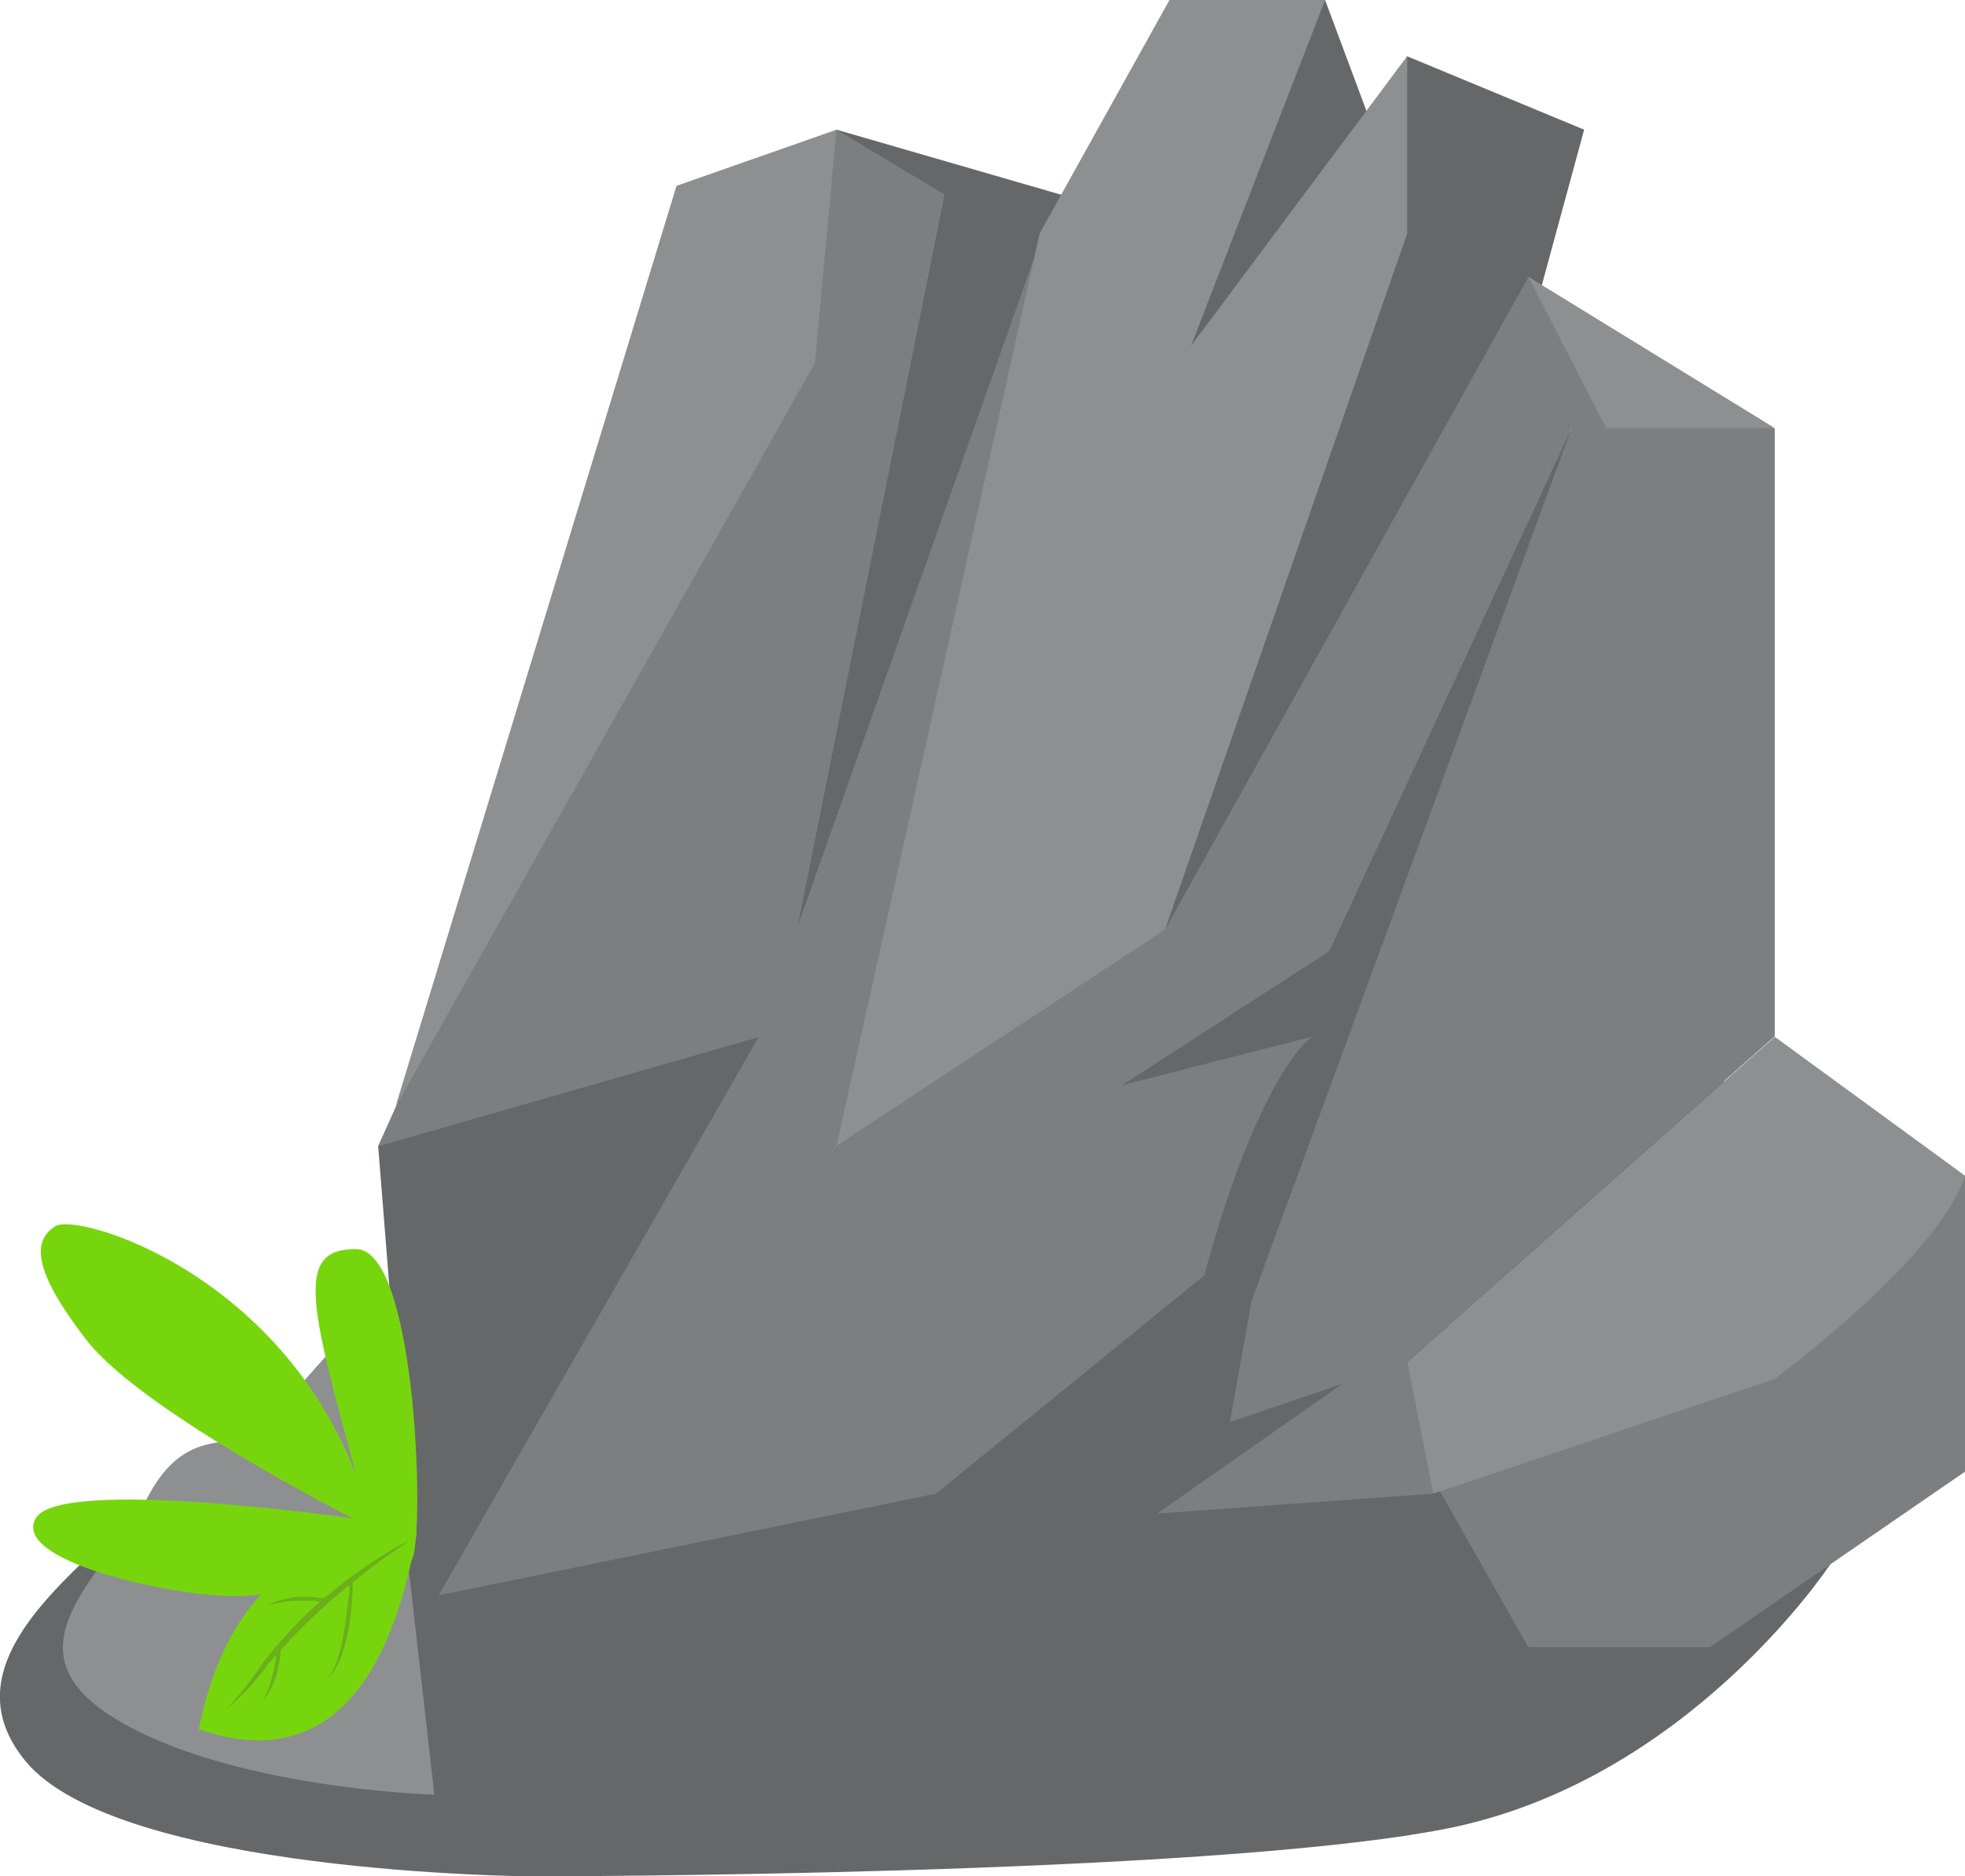 <svg xmlns="http://www.w3.org/2000/svg" viewBox="0 0 169.69 162.05"><defs><style>.cls-1{fill:#666769;}.cls-2{fill:#7d7e80;}.cls-3{fill:#8e8f91;}.cls-4{fill:#77d50e;}.cls-5{fill:#6baf1b;}</style></defs><g id="Camada_2" data-name="Camada 2"><g id="Camada_1-2" data-name="Camada 1"><path class="cls-1" d="M72.24,11.2l20.72,6L114.43,0,120,14.94l1.49-10.09,15.31,6.35-3.94,14.48,16,67.72,9.19,41.7s-12.27,18.73-33.18,22.84-78.94,4.11-78.94,4.11-35.8-.21-43.77-10,8.15-18.59,14.06-25.85l17.92-8.58L32.66,99Z"/><polygon class="cls-2" points="123.39 127.1 131.98 142.26 147.66 142.26 169.69 127.1 169.69 101.56 131.98 115.75 123.39 127.1"/><path class="cls-2" d="M32.66,99l32.85-9.43L37.88,137.78,80.82,129S93,119.11,104,110.15c4.86-17.92,9.34-20.63,9.34-20.63l-16.43,4.2L114.8,82.14,135.71,37l-27.63,75.35-1.87,10.46,9.71-3.29-16,11.2L123.76,129l-2.24-11.4,31.74-28.1V37L138,34,132,23.9,100.61,80.28,89.33,22.22,68.88,80,81.57,16.8l-9.33-5.6Z"/><polygon class="cls-3" points="34.15 95.59 58.42 16.05 72.24 11.2 70.37 31.36 34.15 95.59"/><polygon class="cls-3" points="72.24 98.95 72.61 97.29 89.78 20.16 100.99 0 114.43 0 102.85 29.87 121.52 4.85 121.52 20.16 100.61 80.28 72.24 98.95"/><polygon class="cls-3" points="131.98 23.9 153.26 36.97 138.7 36.97 131.98 23.9"/><path class="cls-3" d="M123.76,129l29.5-9.91s14.19-10.46,16.43-17.55c-8.22-6-16.43-12-16.43-12l-31.74,28.1Z"/><path class="cls-3" d="M32.66,112.31,37.51,155s-17.75-.52-27.63-6.61-.75-12.41,3-19.32,8.48-3,10.59-6.25S32.66,112.31,32.66,112.31Z"/><path class="cls-4" d="M35.47,134.84c-1.26.8-10.4,3.12-15.75,3S1,134.78,3.08,131.13s27.38,0,27.38,0-18.21-9.22-23-15.41-4.58-8.62-2.68-9.82,19.28,3.93,26,21.56c-4-14.74-5.36-19.65,0-19.58S36.74,134,35.47,134.84Z"/><path class="cls-4" d="M36,132.35s-15.1-1.93-18.83,17C24.76,152,32.93,150,36,132.35Z"/><path class="cls-5" d="M33,134.36c-.19.11-.38.24-.57.36l-.56.37-.56.38-.55.4c-.37.26-.73.53-1.09.81l-.53.42-.53.43L28,138,27.6,138l-.66-.07a7.39,7.39,0,0,0-1.33,0c-.23,0-.45.06-.67.1a5.28,5.28,0,0,0-.66.16,6.33,6.33,0,0,0-1.27.5,10.07,10.07,0,0,1,1.29-.31,9.7,9.7,0,0,1,1.3-.13h.64l.64,0c.21,0,.43,0,.63.08h.1l-.06.06c-.34.31-.69.61-1,.93-.67.62-1.31,1.28-1.92,2l-.91,1-.86,1.08c-.15.18-.27.38-.4.57l-.39.56c-.27.36-.53.73-.82,1.09a21.72,21.72,0,0,1-1.78,2.06,21.47,21.47,0,0,0,3.72-4c.22-.24.43-.49.64-.74V143c0,.19,0,.38-.07.57a10.77,10.77,0,0,1-.23,1.13c-.1.38-.22.75-.35,1.11a11.74,11.74,0,0,1-.49,1.09,5.71,5.71,0,0,0,.67-1,7.81,7.81,0,0,0,.47-1.12,9.09,9.09,0,0,0,.29-1.17,6.85,6.85,0,0,0,.12-1.11l.55-.57c.2-.21.4-.43.59-.65l.06-.06c.48-.5,1-1,1.47-1.46.32-.32.66-.62,1-.92l.5-.46.51-.44.51-.44.52-.43.22-.18c0,.24,0,.48,0,.71L30,138.7c0,.36-.08.72-.13,1.08s-.1.72-.15,1.08a19.82,19.82,0,0,1-.48,2.13,6.82,6.82,0,0,1-.91,2,4.23,4.23,0,0,0,.66-.91,6.81,6.81,0,0,0,.47-1,13.75,13.75,0,0,0,.6-2.15c.07-.37.13-.73.18-1.1s.09-.73.12-1.1a20.49,20.49,0,0,0,.1-2.07l.49-.4c.35-.29.71-.55,1.07-.83l.53-.4.27-.21.27-.19c.73-.54,1.46-1,2.21-1.55A24.46,24.46,0,0,0,33,134.36Z"/></g></g></svg>